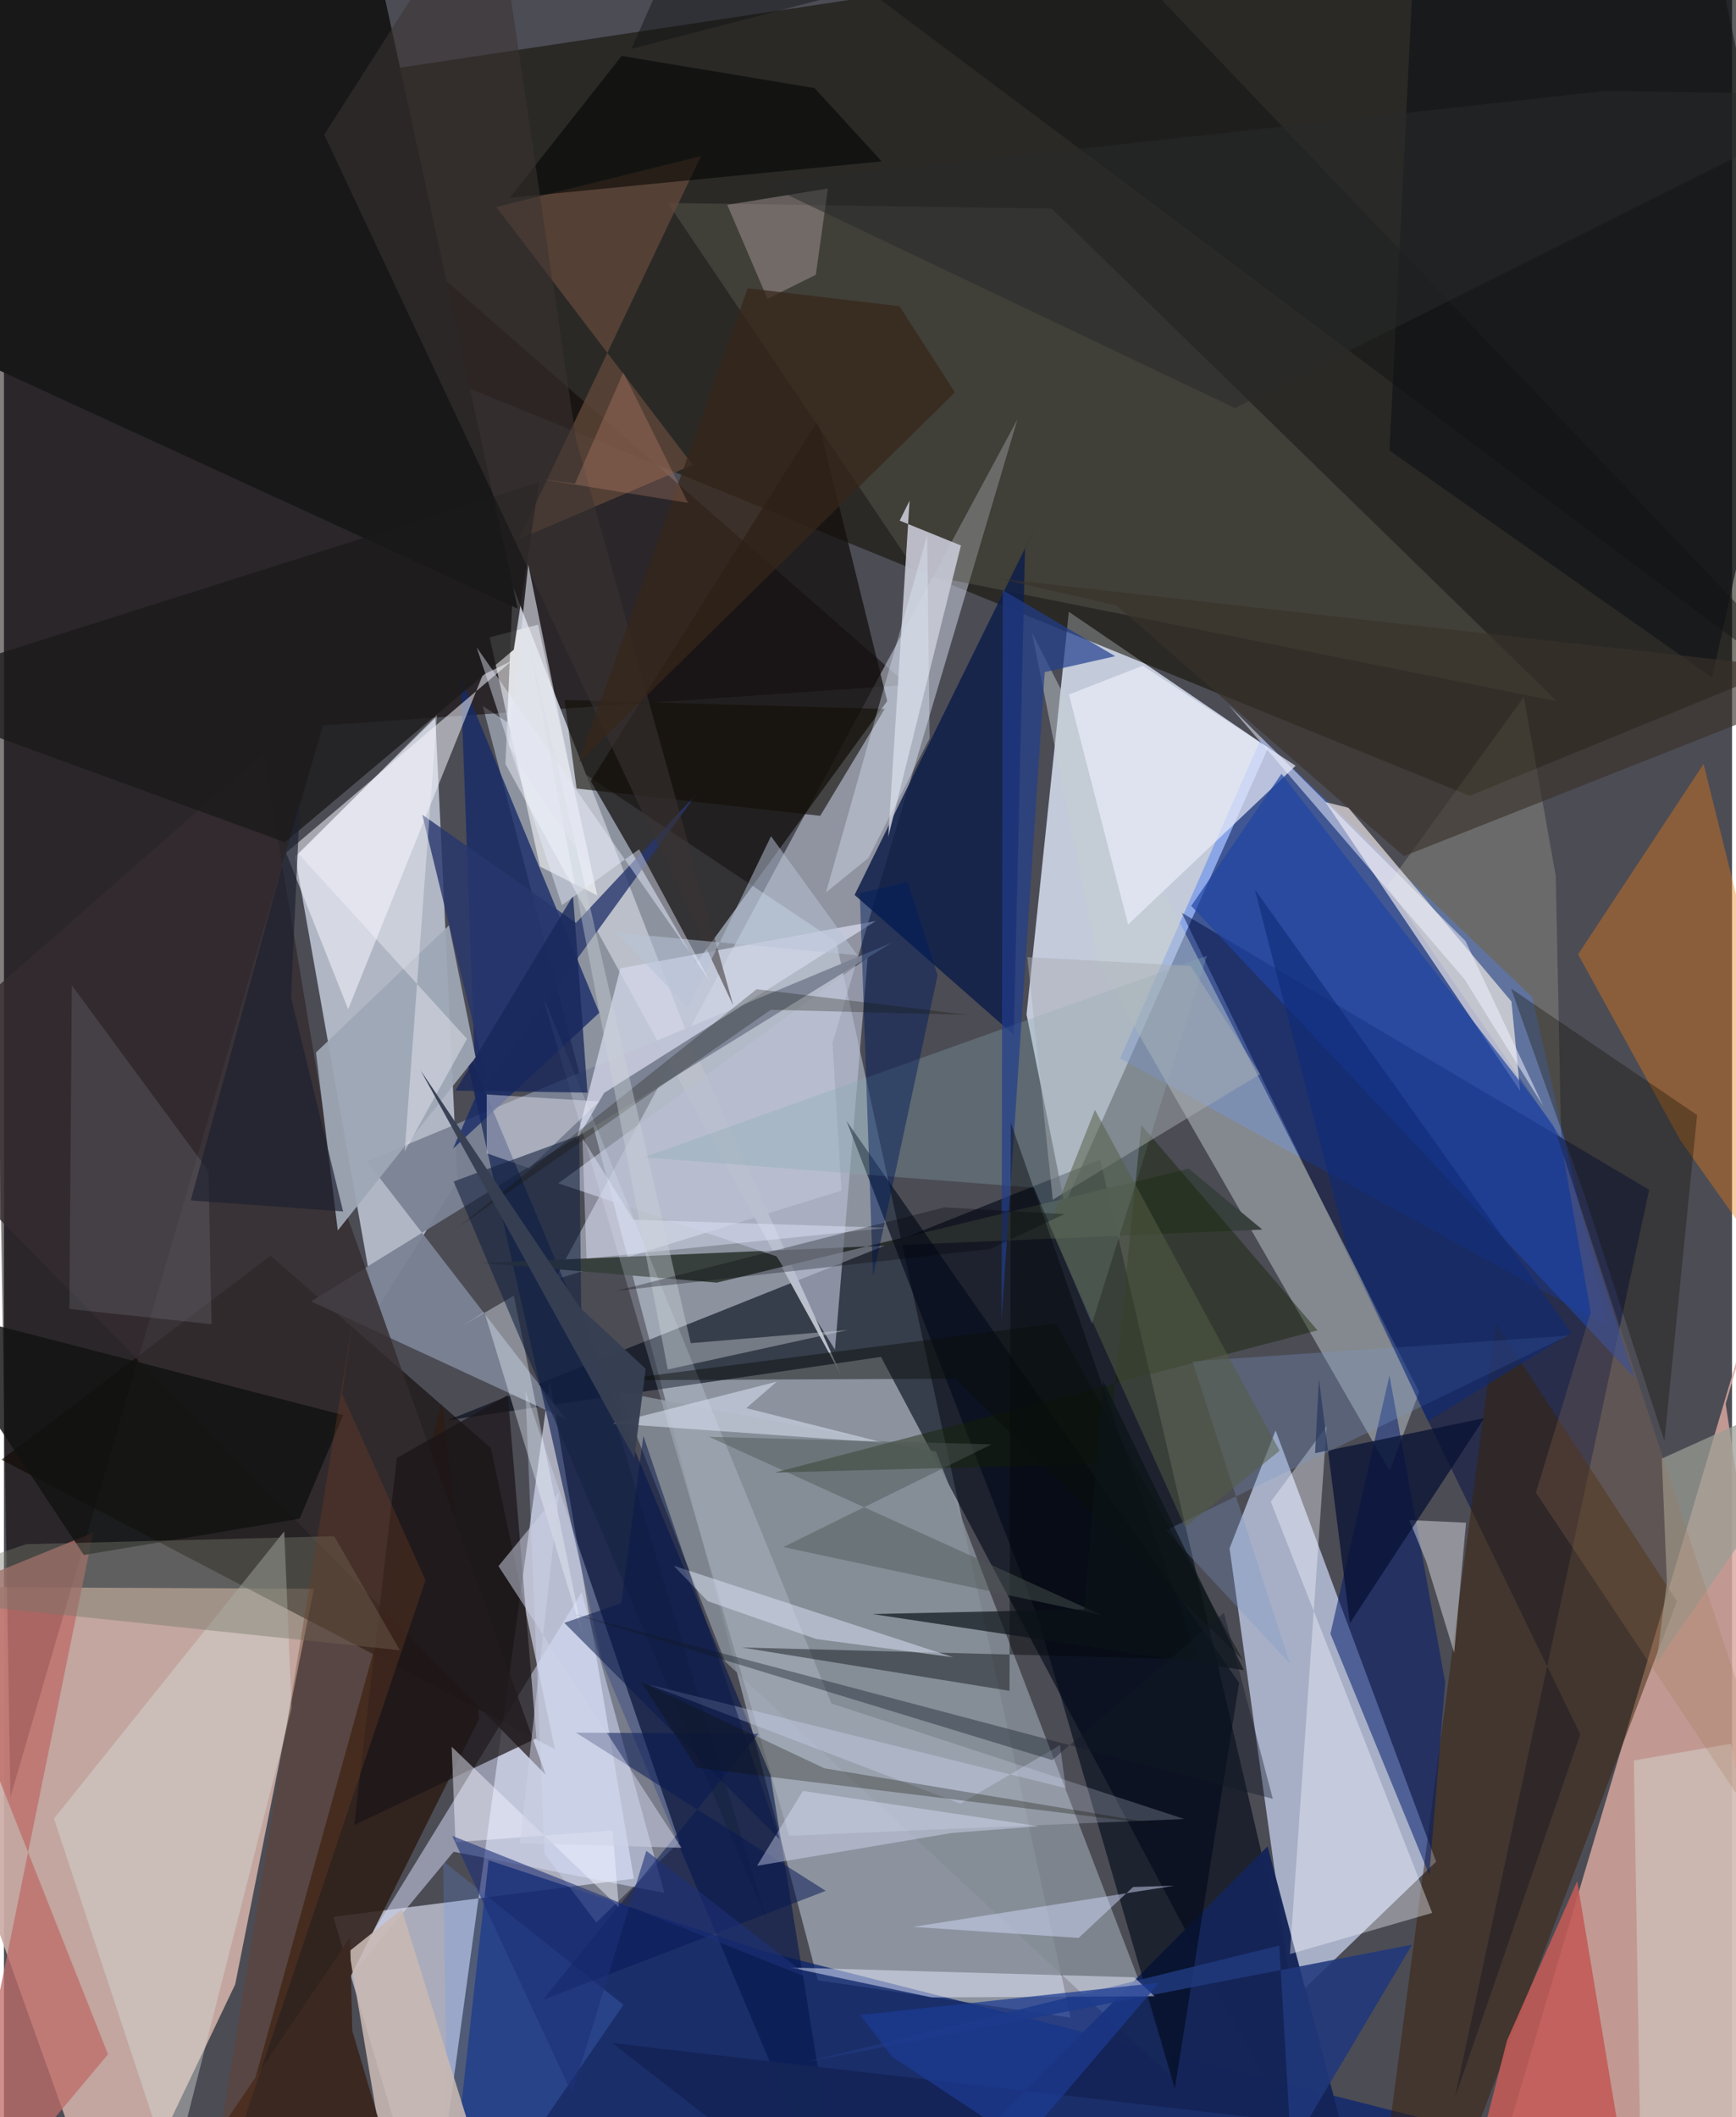 <svg xmlns="http://www.w3.org/2000/svg" width="228" height="278" viewBox="0 0 836 1024"><path fill="#4c4c55" d="M0 0h836v1024H0z"/><path fill="#bcc8d7" fill-opacity=".569" d="M515.998 975.824L393.76 957.803 231.616 341.405l171.003 114.02z"/><path fill="#ccada6" fill-opacity=".922" d="M-62 767.422l211.912.995-38.049 191.37L51.73 1086z"/><path fill="#dfe7fa" fill-opacity=".808" d="M611.572 361.624l-98.41 221.011-18.471-92.002 20.463-194.75z"/><path fill="#d8a89f" fill-opacity=".831" d="M722.348 1048.06L898 456.712l-65.071 222.242 59.194 398.506z"/><path fill="#d2daea" fill-opacity=".749" d="M219.348 571.346l-10.654-224.074-67.835 67.058 38.999 219.724z"/><path fill="#100d01" fill-opacity=".549" d="M-62 70.977L819.852-62 898 307.498l-188.913 77.42z"/><path fill="#c0c1d1" fill-opacity=".824" d="M206.513 1086l-47.185-158.908 145.408-18.445-40.713-240.91z"/><path fill="#c6d0ed" fill-opacity=".749" d="M692.84 900.43l-69.362 66.855-30.57-218.416 22.265-57.016z"/><path fill="#0a0300" fill-opacity=".51" d="M437.195 331.273l-282.835 19.52L3.123 869.196-12.02-62z"/><path fill="#000816" fill-opacity=".608" d="M652.53 1086L424.289 656.277l-209.641 30.639L530.313 560.87z"/><path fill="#dce3f4" fill-opacity=".471" d="M400.819 504.455l89.466-301.599-223.912 416.165 138.792-43.189z"/><path fill="#0e0601" fill-opacity=".588" d="M235.563 700.4l-106.578-93.045-130.178 98.634 267.777 140.093z"/><path fill="#130f0d" fill-opacity=".725" d="M334.868 465.894L283.87 377.76l109.917-174.493L427.298 339.1z"/><path fill="#bbbfc9" d="M242.614 369.51L404.98 664.987l-75.333-167.053-83.463-214.268z"/><path fill="#2f6cfe" fill-opacity=".376" d="M539.964 511.948l68.306-155.154 131.064 125.5 36.129 158.96z"/><path fill="#000e42" fill-opacity=".49" d="M701.863 1014.797l60.713-175.89-192.79-397.436 226.1 133.972z"/><path fill="#092372" fill-opacity=".741" d="M234.466 899.747L213.692 1086l517.687-50.063-364.121-92.276z"/><path fill="#f9f1f0" fill-opacity=".639" d="M650.397 390.695l-11.065-2.766 94.15 139.7-4.21-43.248z"/><path fill="#c4cfd2" fill-opacity=".463" d="M497.275 305.868l32.165 160.315 140.918 245.222 14.283-38.138z"/><path fill="#dae0fb" fill-opacity=".506" d="M159.407 965.724l58.122-70.093 101.965 19.936-40.008-145.464z"/><path fill="#2d1d16" fill-opacity=".855" d="M229.921 831.19L211.943 679.1l-92.268 333.058L102.927 1086z"/><path fill="#7b8394" fill-opacity=".949" d="M271.963 686.547l-123.372-57.15 280.853-173.398-253.876 105.69z"/><path fill="#58554b" fill-opacity=".498" d="M321.105 98.16L441.82 277.239l309.588 61.98-244.542-238.32z"/><path fill="#181819" d="M-55.106-62h226.099l77.585 356.407L-62 151.688z"/><path fill="#848c95" fill-opacity=".871" d="M297.7 673.185l51.088 130.35 219.268 203.938-117.104-305.358z"/><path fill="#04164c" fill-opacity=".6" d="M289.688 804.644L407.704 1086l-36.886-227.37L221.03 499.953z"/><path fill="#392107" fill-opacity=".498" d="M662.768 1086l48.408-52.747 98.182-258.754-87.74-134.438z"/><path fill="#ed7c11" fill-opacity=".388" d="M761.525 461.565l60.71-92.043L898 674.22l-86.948-122.585z"/><path fill="#0f1f4a" fill-opacity=".855" d="M493.973 265.334l-5.458 235.184-77.003-67.664 90.214-183.425z"/><path fill="#c7c9d5" fill-opacity=".898" d="M462.955 263.833l-29.626-12.025 4.787-9.66L427.8 404.711z"/><path fill="#bf6c69" fill-opacity=".761" d="M-27.05 1086l77.391-92.401-87.007-219.841 79.83-32.472z"/><path fill="#142458" fill-opacity=".969" d="M611.306 892.998L419.87 1086l-125.542-97.862 352.993 40.92z"/><path fill="#162a68" fill-opacity=".78" d="M288.014 489.822l-67.137-162.68 7.502 202.994-11.17 25.47z"/><path fill="#342c2f" fill-opacity=".808" d="M-62 528.785L125.535 364.28l34.85 208.03 101.606 285.991z"/><path fill="#f8f8ff" fill-opacity=".525" d="M166.518 488.124l-30.03-75.67 109.367-92.93-14.266 6.99z"/><path fill="#38403d" fill-opacity=".992" d="M573.119 565.238l-228.28 55.13-113.728-9.53 377.658-16.132z"/><path fill="#d3d7e9" fill-opacity=".769" d="M421.876 445.42l-123.663 22.924-21.278 83.094 13.417-22.84z"/><path fill="#c25b56" fill-opacity=".886" d="M790.371 1086l-29.265-176.18-33.955 77.042-16.396 64.205z"/><path fill="#b9c0d3" fill-opacity=".643" d="M268.132 572.333L417.843 463.11l-15.82 189.7-28.265-45.16z"/><path fill="#011a6e" fill-opacity=".525" d="M689.528 906.818l-47.832-116.644L670.27 665.24l26.958 148.392z"/><path fill="#111417" fill-opacity=".678" d="M670.274 217.899L826.37 327.706 898 3.476 683.886-56.07z"/><path fill="#d7dbd7" fill-opacity=".424" d="M81.419 1052.825l-57.252-173.24 111.425-138.918 3.582 85.593z"/><path fill="#9ea7b5" fill-opacity=".941" d="M215.307 447.575l12.882 63.823-66.697 83.746-10.54-86.077z"/><path fill="#f8faff" fill-opacity=".38" d="M639.84 689.837l-17.717 255.278 68.82-19.904-78.07-198.922z"/><path fill="#624839" fill-opacity=".769" d="M249.008 260.833l88.174-185.338-98.974 24.648 94.946 124.691z"/><path fill="#eaecf9" fill-opacity=".71" d="M550.908 321.985l-35.73 13.931 28.657 111.224 81.04-76.766z"/><path fill="#00091a" fill-opacity=".608" d="M597.549 813.956l-31.118 196.237-66.535-228.73-92.295-239.293z"/><path fill="#1f44a3" fill-opacity=".69" d="M749.628 544L618.026 374.265l-43.647 63.88 214.515 228.301z"/><path fill="#87aab1" fill-opacity=".314" d="M526.354 640.23l-28.087-65.793-188.82-14.64 272.525-97.51z"/><path fill="#e5edff" fill-opacity=".212" d="M379.825 887.887l191.173-8.106L400.3 823.91 259.708 479.09z"/><path fill="#27376d" fill-opacity=".796" d="M276.728 446.354l-74.352-52.308 31.546 129.594 101.402-139.95z"/><path fill="#132201" fill-opacity=".42" d="M635.467 643.456l-262.52 68.763 160.789-4.289 16.473-163.845z"/><path fill="#d6e4ff" fill-opacity=".318" d="M326.71 890.94l-40.147 38.932-25.082-33.159-9.23-224.032z"/><path fill="#fff" fill-opacity=".545" d="M234.987 308.23l23.39-6.106 28.672 130.992-27.755-14.014z"/><path fill="#d1c8c1" fill-opacity=".624" d="M788.489 851.466l46.99-8.089 33.205 167.621-76.21 75.002z"/><path fill="#f2f5fa" fill-opacity=".416" d="M687.985 755.12l-8.108-19.917 27.437 1.277-5.726 62.96z"/><path fill="#1a1517" fill-opacity=".706" d="M257.61 840.756l-88.138 41.928 20.615-177.553 53.682-30.374z"/><path fill="#ffffd3" fill-opacity=".169" d="M753.34 550.41l-2.63-126.817-15.445-86.449-66.118 91.287z"/><path fill="#081234" fill-opacity=".749" d="M636.152 666.998l-1.87 35.848 81.857-16.933-64.994 99.128z"/><path fill="#1b1a1a" fill-opacity=".784" d="M-62 335.018l197.914 72.339 110.733-93.142 12.234-80.974z"/><path fill="#b0a0a0" fill-opacity=".443" d="M349.924 99.086l19.444 45.438 23.393-11.632 5.84-41.725z"/><path fill="#010200" fill-opacity=".541" d="M298.804 27.056l-54.197 68.659 179.998-17.663-32.439-35.445z"/><path fill="#121311" fill-opacity=".824" d="M164.147 684.414l-21.064 50.103-104.43 17.57-80.11-120.731z"/><path fill="#213e8d" fill-opacity=".69" d="M537.572 317.383l-54.352-31.927-.618 353.478 20.903-313.857z"/><path fill="#131003" fill-opacity=".337" d="M729.14 478.197l89.953 61.112-15.814 157.699-38.562-118.796z"/><path fill="#edf4fe" fill-opacity=".38" d="M280.166 791.621l-47.737-157.038-10.816 6.699 25.047-14.61z"/><path fill="#76796b" fill-opacity=".427" d="M191.555 798.182l-31.786-55.19-149.089 3.89L-62 771.585z"/><path fill="#7999c7" fill-opacity=".298" d="M574.965 658.423l181.422-12.363-194.234 94.095 59.953 64.478z"/><path fill="#20377b" fill-opacity=".871" d="M622.644 1039.245l-5.67-98.283-228.74 56.305 292.98-56.713z"/><path fill="#e8edff" fill-opacity=".482" d="M448.818 966.081l107.807-.531-9.831-9.203-166.4-4.713z"/><path fill="#000708" fill-opacity=".42" d="M486.461 817.788l.59-274.892 90.589 259.751-220.744-5.824z"/><path fill="#ecebf7" fill-opacity=".416" d="M254.113 565.01l33.765-32.307-54.326-3.329.007 28.432z"/><path fill="#b6bbc6" fill-opacity=".153" d="M100.435 640.474l-68.794-7.372 1.187-156.57 66.11 89.829z"/><path fill="#6197fb" fill-opacity=".204" d="M254.01 1036.092l-39.088 25.791-2.47-161.7 87.256 69.468z"/><path fill="#130f07" fill-opacity=".608" d="M271.175 338.524l5.842 42.855 117.87 13.216 31.197-51.705z"/><path fill="#c8b9b3" fill-opacity=".882" d="M192.44 923.508L167 943.798 190.9 1086h52.026z"/><path fill="#16223f" fill-opacity=".588" d="M217.536 571.439l151.488 357.45-89.764-296.204-.981-83.547z"/><path fill="#d4deff" fill-opacity=".471" d="M519.886 937.322l-79.956-5.364 126.37-19.93-20.048.646z"/><path fill="#d9e0f3" fill-opacity=".561" d="M294.597 688.472l79.295-20.222-14.79 12.815 66.724 16.771z"/><path fill="#f2f4ff" fill-opacity=".463" d="M216.59 844.83l80.902 77.633-3.043-37.148-76.017 5.677z"/><path fill="#071954" fill-opacity=".514" d="M276.71 838.026l120.878 76.507L260.74 967.22l104.244-128.663z"/><path fill="#e1e7ff" fill-opacity=".392" d="M386.496 866.208l114.164 17.108-42.078 3.226-94.255 15.867z"/><path fill="#011c5d" fill-opacity=".471" d="M451.66 471.66l-14.436-45.054-23.198 5.42 6.39 185.527z"/><path fill="#3a322a" fill-opacity=".635" d="M898 326.79l-220.783 87.295-138.991-121.218-55.642-12.81z"/><path fill="#3b2821" d="M168.503 982.17L199.204 1086h-132.5L167.46 937.085z"/><path fill="#9b9e95" fill-opacity=".725" d="M804.493 765.426l-2.467-59.96L898 662.06l-98.647 142.52z"/><path fill="#d3dbee" fill-opacity=".565" d="M392.887 792.718l66.27 8.844-135.138-44.258 16.458 17.12z"/><path fill="#0a0f0b" fill-opacity=".451" d="M508.97 640.094l90.419 162.861L460.25 666.813l-164.697.766z"/><path fill="#1c3a91" fill-opacity=".722" d="M429.791 994.884l-15.572-20.313 144.688-15.612-66.209 77.489z"/><path fill="#e6eafe" fill-opacity=".416" d="M304.49 589.97l123.148 3.89-145.818 14.889-1.964-58.329z"/><path fill="#ced2e5" fill-opacity=".514" d="M249.563 891.525l78.201 2.173-88.535-136.222 29.333-35.717z"/><path fill="#aaaeb4" fill-opacity=".478" d="M495.07 462.923l78.98 4.211 33.595 52.385-100.241 60.745z"/><path fill="#0e2b78" fill-opacity=".596" d="M605.154 430.2l153.038 214.444-69.319 42.743-38.68-82.396z"/><path fill="#3a3431" fill-opacity=".553" d="M352.863 486.485l-197.94-421.35L236.213-62l40.457 274.14z"/><path fill="#372619" fill-opacity=".718" d="M359.793 139.416l73.394 8.663 26.869 41.698L278.15 368.685z"/><path fill="#4d5755" fill-opacity=".455" d="M341.068 694.926l136.702 3.663-100.735 49.67 154.014 32.905z"/><path fill="#17265a" fill-opacity=".765" d="M275.294 433.244l-56.889 94.254 63.871.973-4.387-60.702z"/><path fill="#e6f2ff" fill-opacity=".341" d="M418.188 414.999l29.63-57.884-1.185-98.292-48.965 172.818z"/><path fill="#f2f2ff" fill-opacity=".514" d="M744.711 535.049l-38.198-61.536-113.927-132.401 114.457 114.006z"/><path fill="#b7c4d7" fill-opacity=".51" d="M412.89 462.034L296.268 451.11l34.718 36.42 40.093-83.09z"/><path fill="#101313" fill-opacity=".455" d="M898 354.76L341.414-62l-37.902 85.662 223.833-58.135z"/><path fill="#ebf0ff" fill-opacity=".431" d="M341.303 474.259L228.656 313.06l41.288 124.736 37.33-27.039z"/><path fill="#545e44" fill-opacity=".518" d="M527.794 536.83l-22.144 55.72 65.704 146.08 45.784-36.965z"/><path fill="#101202" fill-opacity=".267" d="M370.978 488.402L219.386 593.81l144.757-115.372 102.17 12.419z"/><path fill="#0b1318" fill-opacity=".69" d="M420.196 780.665L599.8 807.777l-68.006-139.87-9.197 110.47z"/><path fill="#d9e3ff" fill-opacity=".302" d="M311.755 814.716l150.994 57.664 48.124-28.332 2.8 20.839z"/><path fill="#a17856" fill-opacity=".231" d="M754.314 558.404l119.462 362.79-132.662-199.258 26.5-87.198z"/><path fill="#0b1a4a" fill-opacity=".525" d="M298.64 775.427l-27.562 9.493 104.23 104.719-65.987-195.14z"/><path fill="#cbd1d6" fill-opacity=".416" d="M321.125 662.364l-67.783-354.307 78.92 341.587 75.95-6.356z"/><path fill="#111925" fill-opacity=".38" d="M590.17 780.013l-83.045 71.294-231.366-70.608 338.085 89.338z"/><path fill="#e2e3ef" fill-opacity=".616" d="M283.585 420.15l-29.947-147.112-9.404 87.488 13.075 21.584z"/><path fill="#f7f8ff" fill-opacity=".38" d="M142.551 412.995l66.948-67.231-15.661 211.163 30.156-54.47z"/><path fill="#1d3078" fill-opacity=".592" d="M216.853 887.928l174.644 69.646-80.73-62.39-35.98 117.39z"/><path fill="#6c3e22" fill-opacity=".353" d="M168.994 636.733l-5.436 37.325 40.348 90.234L95.86 1086z"/><path fill="#0f0f00" fill-opacity=".29" d="M335.054 855.037l231.277 28.445-169.374-28.202-88.586-41.724z"/><path fill="#292b2b" fill-opacity=".525" d="M898 45.876L595.511 197.359 367.701 88.874l406.793-44.898z"/><path fill="#dd9980" fill-opacity=".251" d="M330.938 243.232l-71.945-11.66 17.235 2.394 23.43-53.839z"/><path fill="#000008" fill-opacity=".294" d="M454.956 583.96l-158.728 40.402 181.208-20.352 35.489-16.784z"/><path fill="#1e2131" fill-opacity=".678" d="M164.07 585.927l-73.711-5.34 52.895-193.492-4.384 95.322z"/><path fill="#373f53" fill-opacity=".969" d="M310.432 662.064l-31.79-29.656-77.037-114.618L304.95 705.2z"/></svg>